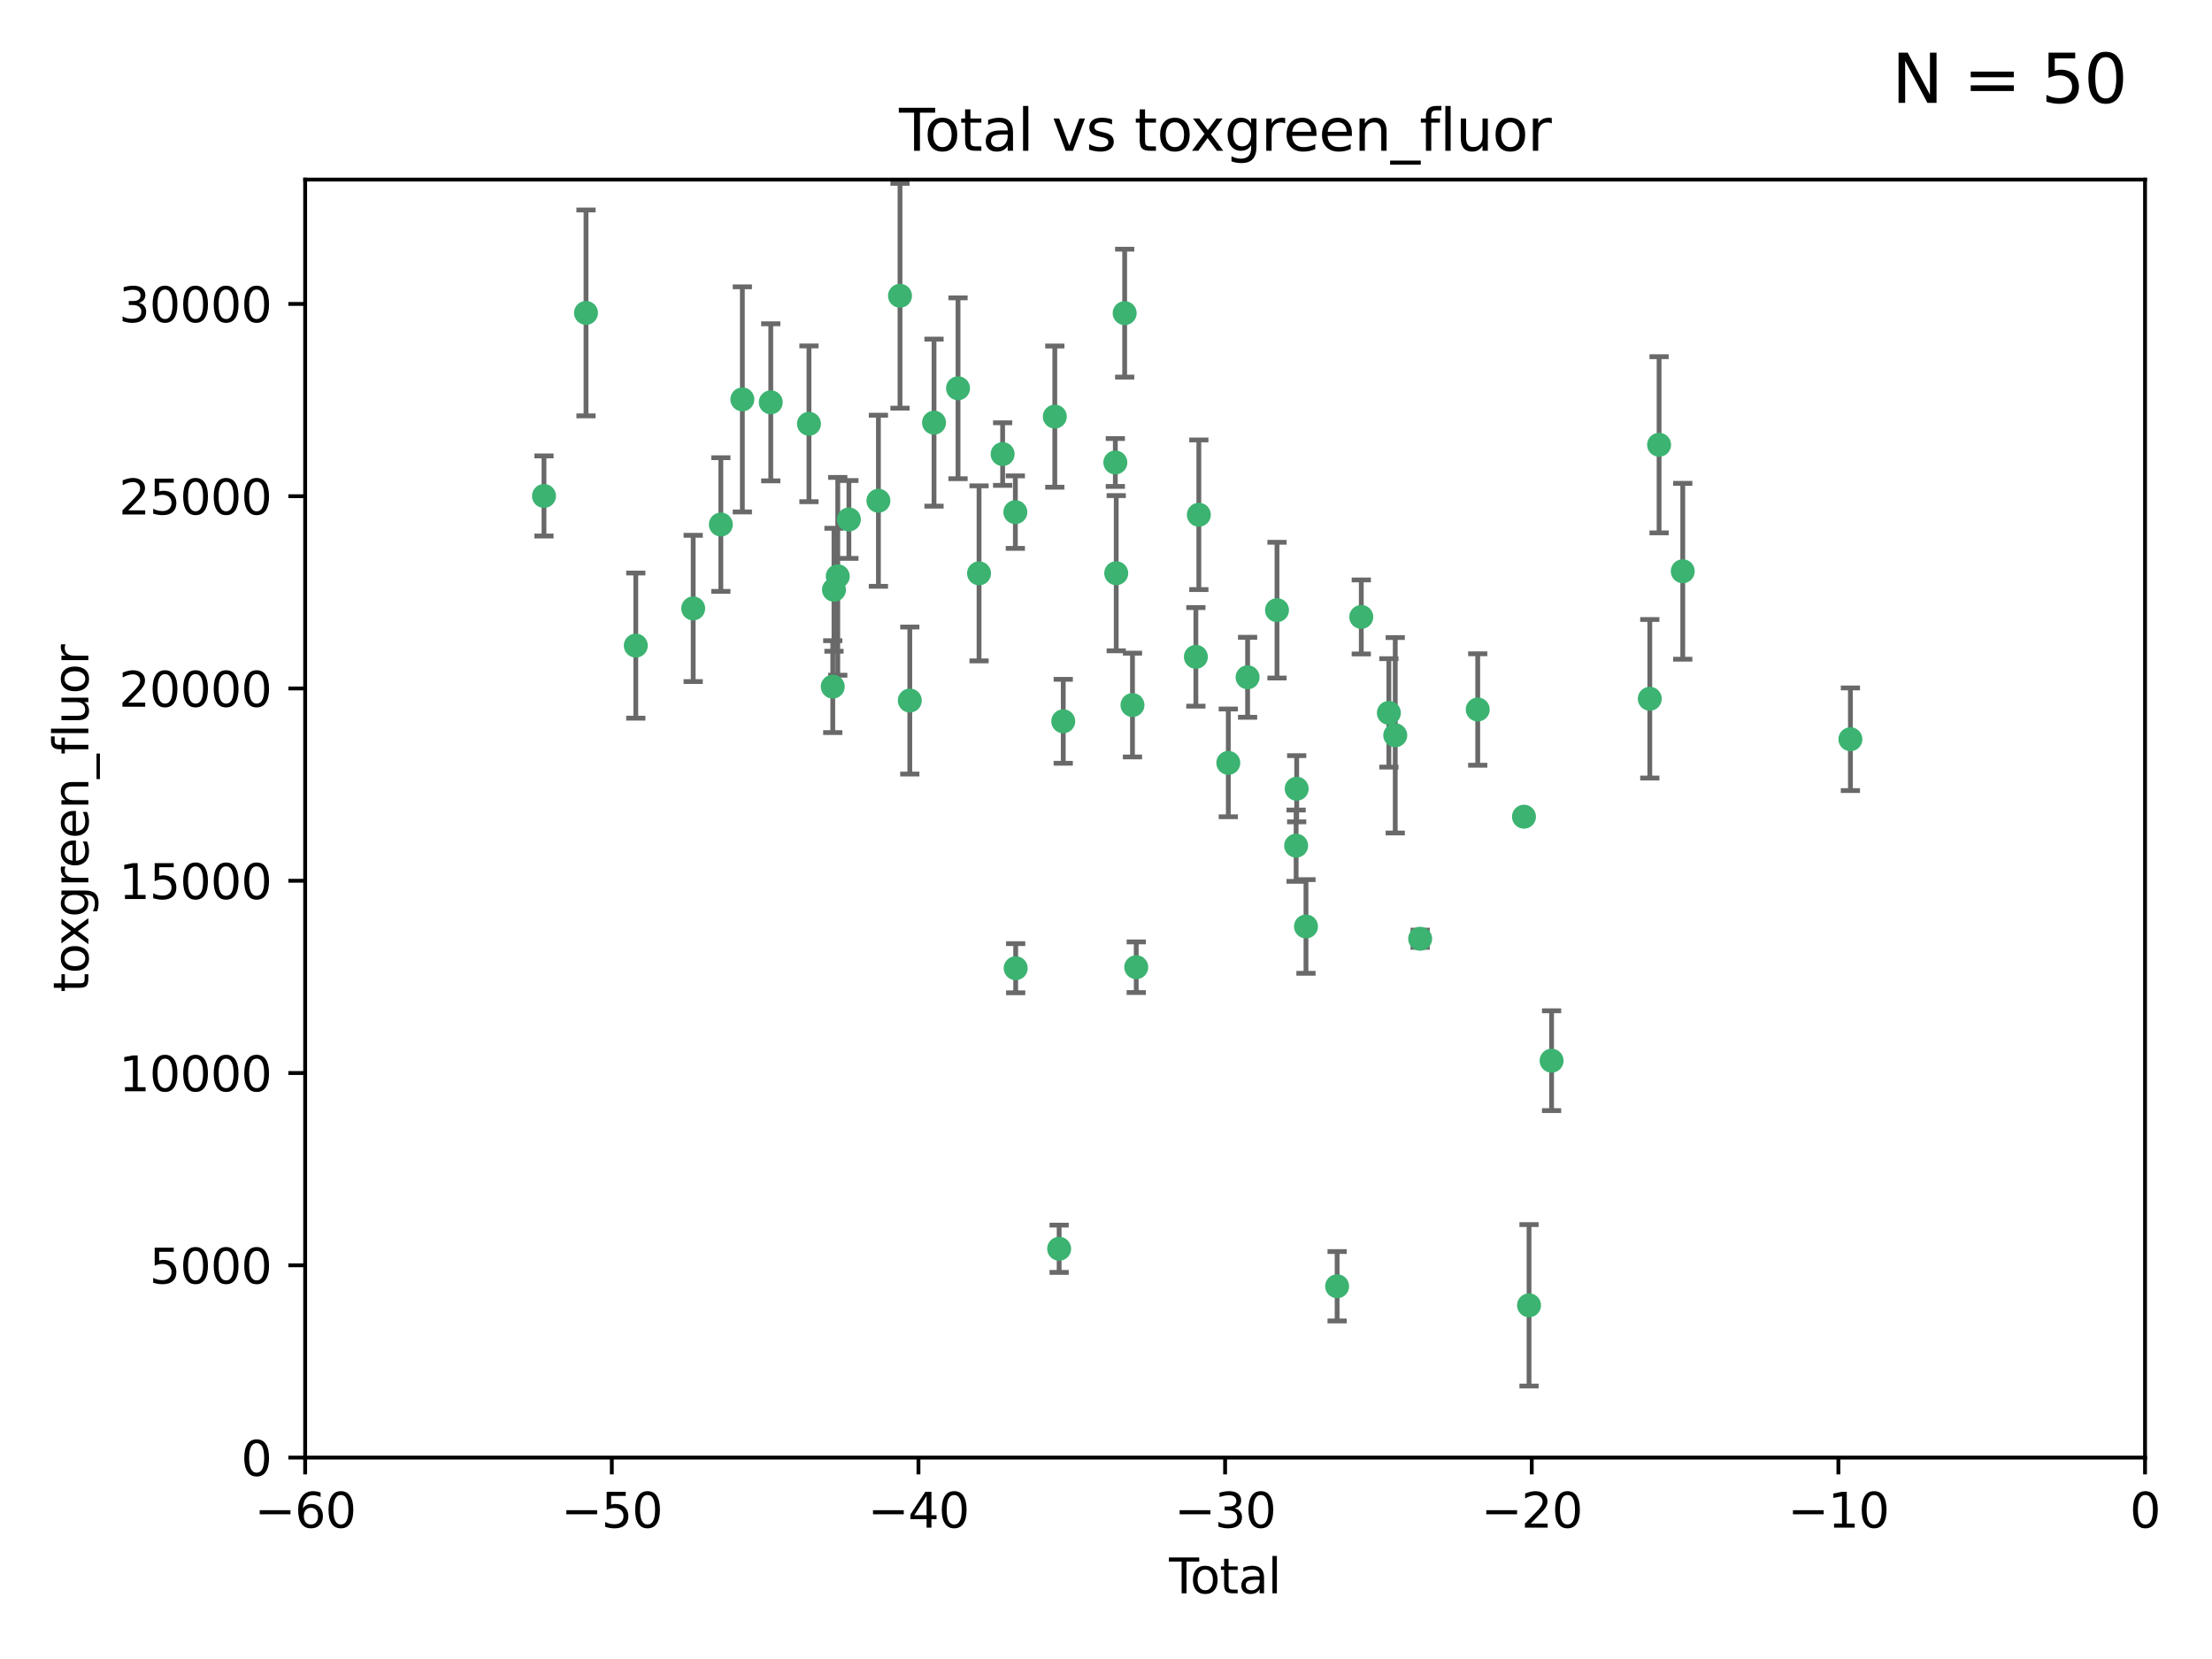 <?xml version="1.0" encoding="utf-8" standalone="no"?>
<!DOCTYPE svg PUBLIC "-//W3C//DTD SVG 1.1//EN"
  "http://www.w3.org/Graphics/SVG/1.1/DTD/svg11.dtd">
<svg xmlns:xlink="http://www.w3.org/1999/xlink" width="460.8pt" height="345.6pt" viewBox="0 0 460.8 345.6" xmlns="http://www.w3.org/2000/svg" version="1.1">
 <defs>
  <style type="text/css">*{stroke-linejoin: round; stroke-linecap: butt}</style>
 </defs>
 <g id="figure_1">
  <g id="patch_1">
   <path d="M 0 345.6 
L 460.8 345.6 
L 460.8 0 
L 0 0 
z
" style="fill: #ffffff"/>
  </g>
  <g id="axes_1">
   <g id="patch_2">
    <path d="M 63.571 303.64 
L 446.85 303.64 
L 446.85 37.411 
L 63.571 37.411 
z
" style="fill: #ffffff"/>
   </g>
   <g id="PathCollection_1">
    <defs>
     <path id="m0804e53d09" d="M 0 1.118 
C 0.297 1.118 0.581 1 0.791 0.791 
C 1 0.581 1.118 0.297 1.118 0 
C 1.118 -0.297 1 -0.581 0.791 -0.791 
C 0.581 -1 0.297 -1.118 0 -1.118 
C -0.297 -1.118 -0.581 -1 -0.791 -0.791 
C -1 -0.581 -1.118 -0.297 -1.118 0 
C -1.118 0.297 -1 0.581 -0.791 0.791 
C -0.581 1 -0.297 1.118 0 1.118 
z
" style="stroke: #3cb371"/>
    </defs>
    <g clip-path="url(#pfa9e30405a)">
     <use xlink:href="#m0804e53d09" x="113.324" y="103.319" style="fill: #3cb371; stroke: #3cb371"/>
     <use xlink:href="#m0804e53d09" x="122.075" y="65.184" style="fill: #3cb371; stroke: #3cb371"/>
     <use xlink:href="#m0804e53d09" x="132.448" y="134.491" style="fill: #3cb371; stroke: #3cb371"/>
     <use xlink:href="#m0804e53d09" x="144.404" y="126.749" style="fill: #3cb371; stroke: #3cb371"/>
     <use xlink:href="#m0804e53d09" x="150.166" y="109.268" style="fill: #3cb371; stroke: #3cb371"/>
     <use xlink:href="#m0804e53d09" x="154.646" y="83.201" style="fill: #3cb371; stroke: #3cb371"/>
     <use xlink:href="#m0804e53d09" x="160.565" y="83.811" style="fill: #3cb371; stroke: #3cb371"/>
     <use xlink:href="#m0804e53d09" x="168.522" y="88.286" style="fill: #3cb371; stroke: #3cb371"/>
     <use xlink:href="#m0804e53d09" x="173.478" y="143.039" style="fill: #3cb371; stroke: #3cb371"/>
     <use xlink:href="#m0804e53d09" x="173.733" y="122.859" style="fill: #3cb371; stroke: #3cb371"/>
     <use xlink:href="#m0804e53d09" x="174.52" y="120.054" style="fill: #3cb371; stroke: #3cb371"/>
     <use xlink:href="#m0804e53d09" x="176.84" y="108.214" style="fill: #3cb371; stroke: #3cb371"/>
     <use xlink:href="#m0804e53d09" x="182.989" y="104.315" style="fill: #3cb371; stroke: #3cb371"/>
     <use xlink:href="#m0804e53d09" x="187.487" y="61.614" style="fill: #3cb371; stroke: #3cb371"/>
     <use xlink:href="#m0804e53d09" x="189.528" y="145.935" style="fill: #3cb371; stroke: #3cb371"/>
     <use xlink:href="#m0804e53d09" x="194.574" y="88.045" style="fill: #3cb371; stroke: #3cb371"/>
     <use xlink:href="#m0804e53d09" x="199.574" y="80.887" style="fill: #3cb371; stroke: #3cb371"/>
     <use xlink:href="#m0804e53d09" x="203.952" y="119.44" style="fill: #3cb371; stroke: #3cb371"/>
     <use xlink:href="#m0804e53d09" x="208.867" y="94.593" style="fill: #3cb371; stroke: #3cb371"/>
     <use xlink:href="#m0804e53d09" x="211.515" y="106.684" style="fill: #3cb371; stroke: #3cb371"/>
     <use xlink:href="#m0804e53d09" x="211.585" y="201.695" style="fill: #3cb371; stroke: #3cb371"/>
     <use xlink:href="#m0804e53d09" x="219.736" y="86.787" style="fill: #3cb371; stroke: #3cb371"/>
     <use xlink:href="#m0804e53d09" x="220.638" y="260.14" style="fill: #3cb371; stroke: #3cb371"/>
     <use xlink:href="#m0804e53d09" x="221.495" y="150.259" style="fill: #3cb371; stroke: #3cb371"/>
     <use xlink:href="#m0804e53d09" x="232.345" y="96.341" style="fill: #3cb371; stroke: #3cb371"/>
     <use xlink:href="#m0804e53d09" x="232.53" y="119.409" style="fill: #3cb371; stroke: #3cb371"/>
     <use xlink:href="#m0804e53d09" x="234.291" y="65.233" style="fill: #3cb371; stroke: #3cb371"/>
     <use xlink:href="#m0804e53d09" x="235.917" y="146.874" style="fill: #3cb371; stroke: #3cb371"/>
     <use xlink:href="#m0804e53d09" x="236.699" y="201.487" style="fill: #3cb371; stroke: #3cb371"/>
     <use xlink:href="#m0804e53d09" x="249.123" y="136.835" style="fill: #3cb371; stroke: #3cb371"/>
     <use xlink:href="#m0804e53d09" x="249.741" y="107.234" style="fill: #3cb371; stroke: #3cb371"/>
     <use xlink:href="#m0804e53d09" x="255.878" y="158.921" style="fill: #3cb371; stroke: #3cb371"/>
     <use xlink:href="#m0804e53d09" x="259.897" y="141.091" style="fill: #3cb371; stroke: #3cb371"/>
     <use xlink:href="#m0804e53d09" x="266.022" y="127.107" style="fill: #3cb371; stroke: #3cb371"/>
     <use xlink:href="#m0804e53d09" x="270.008" y="176.169" style="fill: #3cb371; stroke: #3cb371"/>
     <use xlink:href="#m0804e53d09" x="270.123" y="164.309" style="fill: #3cb371; stroke: #3cb371"/>
     <use xlink:href="#m0804e53d09" x="272.061" y="193.002" style="fill: #3cb371; stroke: #3cb371"/>
     <use xlink:href="#m0804e53d09" x="278.547" y="267.951" style="fill: #3cb371; stroke: #3cb371"/>
     <use xlink:href="#m0804e53d09" x="283.58" y="128.518" style="fill: #3cb371; stroke: #3cb371"/>
     <use xlink:href="#m0804e53d09" x="289.329" y="148.507" style="fill: #3cb371; stroke: #3cb371"/>
     <use xlink:href="#m0804e53d09" x="290.656" y="153.171" style="fill: #3cb371; stroke: #3cb371"/>
     <use xlink:href="#m0804e53d09" x="295.844" y="195.558" style="fill: #3cb371; stroke: #3cb371"/>
     <use xlink:href="#m0804e53d09" x="307.838" y="147.801" style="fill: #3cb371; stroke: #3cb371"/>
     <use xlink:href="#m0804e53d09" x="317.472" y="170.133" style="fill: #3cb371; stroke: #3cb371"/>
     <use xlink:href="#m0804e53d09" x="318.526" y="271.92" style="fill: #3cb371; stroke: #3cb371"/>
     <use xlink:href="#m0804e53d09" x="323.223" y="220.964" style="fill: #3cb371; stroke: #3cb371"/>
     <use xlink:href="#m0804e53d09" x="343.683" y="145.567" style="fill: #3cb371; stroke: #3cb371"/>
     <use xlink:href="#m0804e53d09" x="345.618" y="92.655" style="fill: #3cb371; stroke: #3cb371"/>
     <use xlink:href="#m0804e53d09" x="350.548" y="119.004" style="fill: #3cb371; stroke: #3cb371"/>
     <use xlink:href="#m0804e53d09" x="385.474" y="153.996" style="fill: #3cb371; stroke: #3cb371"/>
    </g>
   </g>
   <g id="matplotlib.axis_1">
    <g id="xtick_1">
     <g id="line2d_1">
      <defs>
       <path id="m969f4808af" d="M 0 0 
L 0 3.5 
" style="stroke: #000000; stroke-width: 0.8"/>
      </defs>
      <g>
       <use xlink:href="#m969f4808af" x="63.571" y="303.64" style="stroke: #000000; stroke-width: 0.8"/>
      </g>
     </g>
     <g id="text_1">
      <!-- −60 -->
      <g transform="translate(53.019 318.238)scale(0.1 -0.1)">
       <defs>
        <path id="DejaVuSans-2212" d="M 678 2272 
L 4684 2272 
L 4684 1741 
L 678 1741 
L 678 2272 
z
" transform="scale(0.016)"/>
        <path id="DejaVuSans-36" d="M 2113 2584 
Q 1688 2584 1439 2293 
Q 1191 2003 1191 1497 
Q 1191 994 1439 701 
Q 1688 409 2113 409 
Q 2538 409 2786 701 
Q 3034 994 3034 1497 
Q 3034 2003 2786 2293 
Q 2538 2584 2113 2584 
z
M 3366 4563 
L 3366 3988 
Q 3128 4100 2886 4159 
Q 2644 4219 2406 4219 
Q 1781 4219 1451 3797 
Q 1122 3375 1075 2522 
Q 1259 2794 1537 2939 
Q 1816 3084 2150 3084 
Q 2853 3084 3261 2657 
Q 3669 2231 3669 1497 
Q 3669 778 3244 343 
Q 2819 -91 2113 -91 
Q 1303 -91 875 529 
Q 447 1150 447 2328 
Q 447 3434 972 4092 
Q 1497 4750 2381 4750 
Q 2619 4750 2861 4703 
Q 3103 4656 3366 4563 
z
" transform="scale(0.016)"/>
        <path id="DejaVuSans-30" d="M 2034 4250 
Q 1547 4250 1301 3770 
Q 1056 3291 1056 2328 
Q 1056 1369 1301 889 
Q 1547 409 2034 409 
Q 2525 409 2770 889 
Q 3016 1369 3016 2328 
Q 3016 3291 2770 3770 
Q 2525 4250 2034 4250 
z
M 2034 4750 
Q 2819 4750 3233 4129 
Q 3647 3509 3647 2328 
Q 3647 1150 3233 529 
Q 2819 -91 2034 -91 
Q 1250 -91 836 529 
Q 422 1150 422 2328 
Q 422 3509 836 4129 
Q 1250 4750 2034 4750 
z
" transform="scale(0.016)"/>
       </defs>
       <use xlink:href="#DejaVuSans-2212"/>
       <use xlink:href="#DejaVuSans-36" x="83.789"/>
       <use xlink:href="#DejaVuSans-30" x="147.412"/>
      </g>
     </g>
    </g>
    <g id="xtick_2">
     <g id="line2d_2">
      <g>
       <use xlink:href="#m969f4808af" x="127.451" y="303.64" style="stroke: #000000; stroke-width: 0.8"/>
      </g>
     </g>
     <g id="text_2">
      <!-- −50 -->
      <g transform="translate(116.899 318.238)scale(0.1 -0.1)">
       <defs>
        <path id="DejaVuSans-35" d="M 691 4666 
L 3169 4666 
L 3169 4134 
L 1269 4134 
L 1269 2991 
Q 1406 3038 1543 3061 
Q 1681 3084 1819 3084 
Q 2600 3084 3056 2656 
Q 3513 2228 3513 1497 
Q 3513 744 3044 326 
Q 2575 -91 1722 -91 
Q 1428 -91 1123 -41 
Q 819 9 494 109 
L 494 744 
Q 775 591 1075 516 
Q 1375 441 1709 441 
Q 2250 441 2565 725 
Q 2881 1009 2881 1497 
Q 2881 1984 2565 2268 
Q 2250 2553 1709 2553 
Q 1456 2553 1204 2497 
Q 953 2441 691 2322 
L 691 4666 
z
" transform="scale(0.016)"/>
       </defs>
       <use xlink:href="#DejaVuSans-2212"/>
       <use xlink:href="#DejaVuSans-35" x="83.789"/>
       <use xlink:href="#DejaVuSans-30" x="147.412"/>
      </g>
     </g>
    </g>
    <g id="xtick_3">
     <g id="line2d_3">
      <g>
       <use xlink:href="#m969f4808af" x="191.331" y="303.64" style="stroke: #000000; stroke-width: 0.8"/>
      </g>
     </g>
     <g id="text_3">
      <!-- −40 -->
      <g transform="translate(180.778 318.238)scale(0.1 -0.1)">
       <defs>
        <path id="DejaVuSans-34" d="M 2419 4116 
L 825 1625 
L 2419 1625 
L 2419 4116 
z
M 2253 4666 
L 3047 4666 
L 3047 1625 
L 3713 1625 
L 3713 1100 
L 3047 1100 
L 3047 0 
L 2419 0 
L 2419 1100 
L 313 1100 
L 313 1709 
L 2253 4666 
z
" transform="scale(0.016)"/>
       </defs>
       <use xlink:href="#DejaVuSans-2212"/>
       <use xlink:href="#DejaVuSans-34" x="83.789"/>
       <use xlink:href="#DejaVuSans-30" x="147.412"/>
      </g>
     </g>
    </g>
    <g id="xtick_4">
     <g id="line2d_4">
      <g>
       <use xlink:href="#m969f4808af" x="255.211" y="303.64" style="stroke: #000000; stroke-width: 0.8"/>
      </g>
     </g>
     <g id="text_4">
      <!-- −30 -->
      <g transform="translate(244.658 318.238)scale(0.1 -0.1)">
       <defs>
        <path id="DejaVuSans-33" d="M 2597 2516 
Q 3050 2419 3304 2112 
Q 3559 1806 3559 1356 
Q 3559 666 3084 287 
Q 2609 -91 1734 -91 
Q 1441 -91 1130 -33 
Q 819 25 488 141 
L 488 750 
Q 750 597 1062 519 
Q 1375 441 1716 441 
Q 2309 441 2620 675 
Q 2931 909 2931 1356 
Q 2931 1769 2642 2001 
Q 2353 2234 1838 2234 
L 1294 2234 
L 1294 2753 
L 1863 2753 
Q 2328 2753 2575 2939 
Q 2822 3125 2822 3475 
Q 2822 3834 2567 4026 
Q 2313 4219 1838 4219 
Q 1578 4219 1281 4162 
Q 984 4106 628 3988 
L 628 4550 
Q 988 4650 1302 4700 
Q 1616 4750 1894 4750 
Q 2613 4750 3031 4423 
Q 3450 4097 3450 3541 
Q 3450 3153 3228 2886 
Q 3006 2619 2597 2516 
z
" transform="scale(0.016)"/>
       </defs>
       <use xlink:href="#DejaVuSans-2212"/>
       <use xlink:href="#DejaVuSans-33" x="83.789"/>
       <use xlink:href="#DejaVuSans-30" x="147.412"/>
      </g>
     </g>
    </g>
    <g id="xtick_5">
     <g id="line2d_5">
      <g>
       <use xlink:href="#m969f4808af" x="319.09" y="303.64" style="stroke: #000000; stroke-width: 0.8"/>
      </g>
     </g>
     <g id="text_5">
      <!-- −20 -->
      <g transform="translate(308.538 318.238)scale(0.1 -0.1)">
       <defs>
        <path id="DejaVuSans-32" d="M 1228 531 
L 3431 531 
L 3431 0 
L 469 0 
L 469 531 
Q 828 903 1448 1529 
Q 2069 2156 2228 2338 
Q 2531 2678 2651 2914 
Q 2772 3150 2772 3378 
Q 2772 3750 2511 3984 
Q 2250 4219 1831 4219 
Q 1534 4219 1204 4116 
Q 875 4013 500 3803 
L 500 4441 
Q 881 4594 1212 4672 
Q 1544 4750 1819 4750 
Q 2544 4750 2975 4387 
Q 3406 4025 3406 3419 
Q 3406 3131 3298 2873 
Q 3191 2616 2906 2266 
Q 2828 2175 2409 1742 
Q 1991 1309 1228 531 
z
" transform="scale(0.016)"/>
       </defs>
       <use xlink:href="#DejaVuSans-2212"/>
       <use xlink:href="#DejaVuSans-32" x="83.789"/>
       <use xlink:href="#DejaVuSans-30" x="147.412"/>
      </g>
     </g>
    </g>
    <g id="xtick_6">
     <g id="line2d_6">
      <g>
       <use xlink:href="#m969f4808af" x="382.97" y="303.64" style="stroke: #000000; stroke-width: 0.8"/>
      </g>
     </g>
     <g id="text_6">
      <!-- −10 -->
      <g transform="translate(372.418 318.238)scale(0.1 -0.1)">
       <defs>
        <path id="DejaVuSans-31" d="M 794 531 
L 1825 531 
L 1825 4091 
L 703 3866 
L 703 4441 
L 1819 4666 
L 2450 4666 
L 2450 531 
L 3481 531 
L 3481 0 
L 794 0 
L 794 531 
z
" transform="scale(0.016)"/>
       </defs>
       <use xlink:href="#DejaVuSans-2212"/>
       <use xlink:href="#DejaVuSans-31" x="83.789"/>
       <use xlink:href="#DejaVuSans-30" x="147.412"/>
      </g>
     </g>
    </g>
    <g id="xtick_7">
     <g id="line2d_7">
      <g>
       <use xlink:href="#m969f4808af" x="446.85" y="303.64" style="stroke: #000000; stroke-width: 0.8"/>
      </g>
     </g>
     <g id="text_7">
      <!-- 0 -->
      <g transform="translate(443.669 318.238)scale(0.1 -0.1)">
       <use xlink:href="#DejaVuSans-30"/>
      </g>
     </g>
    </g>
    <g id="text_8">
     <!-- Total -->
     <g transform="translate(243.534 331.917)scale(0.1 -0.1)">
      <defs>
       <path id="DejaVuSans-54" d="M -19 4666 
L 3928 4666 
L 3928 4134 
L 2272 4134 
L 2272 0 
L 1638 0 
L 1638 4134 
L -19 4134 
L -19 4666 
z
" transform="scale(0.016)"/>
       <path id="DejaVuSans-6f" d="M 1959 3097 
Q 1497 3097 1228 2736 
Q 959 2375 959 1747 
Q 959 1119 1226 758 
Q 1494 397 1959 397 
Q 2419 397 2687 759 
Q 2956 1122 2956 1747 
Q 2956 2369 2687 2733 
Q 2419 3097 1959 3097 
z
M 1959 3584 
Q 2709 3584 3137 3096 
Q 3566 2609 3566 1747 
Q 3566 888 3137 398 
Q 2709 -91 1959 -91 
Q 1206 -91 779 398 
Q 353 888 353 1747 
Q 353 2609 779 3096 
Q 1206 3584 1959 3584 
z
" transform="scale(0.016)"/>
       <path id="DejaVuSans-74" d="M 1172 4494 
L 1172 3500 
L 2356 3500 
L 2356 3053 
L 1172 3053 
L 1172 1153 
Q 1172 725 1289 603 
Q 1406 481 1766 481 
L 2356 481 
L 2356 0 
L 1766 0 
Q 1100 0 847 248 
Q 594 497 594 1153 
L 594 3053 
L 172 3053 
L 172 3500 
L 594 3500 
L 594 4494 
L 1172 4494 
z
" transform="scale(0.016)"/>
       <path id="DejaVuSans-61" d="M 2194 1759 
Q 1497 1759 1228 1600 
Q 959 1441 959 1056 
Q 959 750 1161 570 
Q 1363 391 1709 391 
Q 2188 391 2477 730 
Q 2766 1069 2766 1631 
L 2766 1759 
L 2194 1759 
z
M 3341 1997 
L 3341 0 
L 2766 0 
L 2766 531 
Q 2569 213 2275 61 
Q 1981 -91 1556 -91 
Q 1019 -91 701 211 
Q 384 513 384 1019 
Q 384 1609 779 1909 
Q 1175 2209 1959 2209 
L 2766 2209 
L 2766 2266 
Q 2766 2663 2505 2880 
Q 2244 3097 1772 3097 
Q 1472 3097 1187 3025 
Q 903 2953 641 2809 
L 641 3341 
Q 956 3463 1253 3523 
Q 1550 3584 1831 3584 
Q 2591 3584 2966 3190 
Q 3341 2797 3341 1997 
z
" transform="scale(0.016)"/>
       <path id="DejaVuSans-6c" d="M 603 4863 
L 1178 4863 
L 1178 0 
L 603 0 
L 603 4863 
z
" transform="scale(0.016)"/>
      </defs>
      <use xlink:href="#DejaVuSans-54"/>
      <use xlink:href="#DejaVuSans-6f" x="44.084"/>
      <use xlink:href="#DejaVuSans-74" x="105.266"/>
      <use xlink:href="#DejaVuSans-61" x="144.475"/>
      <use xlink:href="#DejaVuSans-6c" x="205.754"/>
     </g>
    </g>
   </g>
   <g id="matplotlib.axis_2">
    <g id="ytick_1">
     <g id="line2d_8">
      <defs>
       <path id="me2f6d9422a" d="M 0 0 
L -3.5 0 
" style="stroke: #000000; stroke-width: 0.8"/>
      </defs>
      <g>
       <use xlink:href="#me2f6d9422a" x="63.571" y="303.64" style="stroke: #000000; stroke-width: 0.8"/>
      </g>
     </g>
     <g id="text_9">
      <!-- 0 -->
      <g transform="translate(50.209 307.439)scale(0.1 -0.1)">
       <use xlink:href="#DejaVuSans-30"/>
      </g>
     </g>
    </g>
    <g id="ytick_2">
     <g id="line2d_9">
      <g>
       <use xlink:href="#me2f6d9422a" x="63.571" y="263.586" style="stroke: #000000; stroke-width: 0.8"/>
      </g>
     </g>
     <g id="text_10">
      <!-- 5000 -->
      <g transform="translate(31.121 267.385)scale(0.1 -0.1)">
       <use xlink:href="#DejaVuSans-35"/>
       <use xlink:href="#DejaVuSans-30" x="63.623"/>
       <use xlink:href="#DejaVuSans-30" x="127.246"/>
       <use xlink:href="#DejaVuSans-30" x="190.869"/>
      </g>
     </g>
    </g>
    <g id="ytick_3">
     <g id="line2d_10">
      <g>
       <use xlink:href="#me2f6d9422a" x="63.571" y="223.532" style="stroke: #000000; stroke-width: 0.8"/>
      </g>
     </g>
     <g id="text_11">
      <!-- 10000 -->
      <g transform="translate(24.759 227.331)scale(0.1 -0.1)">
       <use xlink:href="#DejaVuSans-31"/>
       <use xlink:href="#DejaVuSans-30" x="63.623"/>
       <use xlink:href="#DejaVuSans-30" x="127.246"/>
       <use xlink:href="#DejaVuSans-30" x="190.869"/>
       <use xlink:href="#DejaVuSans-30" x="254.492"/>
      </g>
     </g>
    </g>
    <g id="ytick_4">
     <g id="line2d_11">
      <g>
       <use xlink:href="#me2f6d9422a" x="63.571" y="183.478" style="stroke: #000000; stroke-width: 0.8"/>
      </g>
     </g>
     <g id="text_12">
      <!-- 15000 -->
      <g transform="translate(24.759 187.278)scale(0.1 -0.1)">
       <use xlink:href="#DejaVuSans-31"/>
       <use xlink:href="#DejaVuSans-35" x="63.623"/>
       <use xlink:href="#DejaVuSans-30" x="127.246"/>
       <use xlink:href="#DejaVuSans-30" x="190.869"/>
       <use xlink:href="#DejaVuSans-30" x="254.492"/>
      </g>
     </g>
    </g>
    <g id="ytick_5">
     <g id="line2d_12">
      <g>
       <use xlink:href="#me2f6d9422a" x="63.571" y="143.424" style="stroke: #000000; stroke-width: 0.8"/>
      </g>
     </g>
     <g id="text_13">
      <!-- 20000 -->
      <g transform="translate(24.759 147.224)scale(0.1 -0.1)">
       <use xlink:href="#DejaVuSans-32"/>
       <use xlink:href="#DejaVuSans-30" x="63.623"/>
       <use xlink:href="#DejaVuSans-30" x="127.246"/>
       <use xlink:href="#DejaVuSans-30" x="190.869"/>
       <use xlink:href="#DejaVuSans-30" x="254.492"/>
      </g>
     </g>
    </g>
    <g id="ytick_6">
     <g id="line2d_13">
      <g>
       <use xlink:href="#me2f6d9422a" x="63.571" y="103.371" style="stroke: #000000; stroke-width: 0.8"/>
      </g>
     </g>
     <g id="text_14">
      <!-- 25000 -->
      <g transform="translate(24.759 107.17)scale(0.1 -0.1)">
       <use xlink:href="#DejaVuSans-32"/>
       <use xlink:href="#DejaVuSans-35" x="63.623"/>
       <use xlink:href="#DejaVuSans-30" x="127.246"/>
       <use xlink:href="#DejaVuSans-30" x="190.869"/>
       <use xlink:href="#DejaVuSans-30" x="254.492"/>
      </g>
     </g>
    </g>
    <g id="ytick_7">
     <g id="line2d_14">
      <g>
       <use xlink:href="#me2f6d9422a" x="63.571" y="63.317" style="stroke: #000000; stroke-width: 0.8"/>
      </g>
     </g>
     <g id="text_15">
      <!-- 30000 -->
      <g transform="translate(24.759 67.116)scale(0.1 -0.1)">
       <use xlink:href="#DejaVuSans-33"/>
       <use xlink:href="#DejaVuSans-30" x="63.623"/>
       <use xlink:href="#DejaVuSans-30" x="127.246"/>
       <use xlink:href="#DejaVuSans-30" x="190.869"/>
       <use xlink:href="#DejaVuSans-30" x="254.492"/>
      </g>
     </g>
    </g>
    <g id="text_16">
     <!-- toxgreen_fluor -->
     <g transform="translate(18.401 206.72)rotate(-90)scale(0.1 -0.1)">
      <defs>
       <path id="DejaVuSans-78" d="M 3513 3500 
L 2247 1797 
L 3578 0 
L 2900 0 
L 1881 1375 
L 863 0 
L 184 0 
L 1544 1831 
L 300 3500 
L 978 3500 
L 1906 2253 
L 2834 3500 
L 3513 3500 
z
" transform="scale(0.016)"/>
       <path id="DejaVuSans-67" d="M 2906 1791 
Q 2906 2416 2648 2759 
Q 2391 3103 1925 3103 
Q 1463 3103 1205 2759 
Q 947 2416 947 1791 
Q 947 1169 1205 825 
Q 1463 481 1925 481 
Q 2391 481 2648 825 
Q 2906 1169 2906 1791 
z
M 3481 434 
Q 3481 -459 3084 -895 
Q 2688 -1331 1869 -1331 
Q 1566 -1331 1297 -1286 
Q 1028 -1241 775 -1147 
L 775 -588 
Q 1028 -725 1275 -790 
Q 1522 -856 1778 -856 
Q 2344 -856 2625 -561 
Q 2906 -266 2906 331 
L 2906 616 
Q 2728 306 2450 153 
Q 2172 0 1784 0 
Q 1141 0 747 490 
Q 353 981 353 1791 
Q 353 2603 747 3093 
Q 1141 3584 1784 3584 
Q 2172 3584 2450 3431 
Q 2728 3278 2906 2969 
L 2906 3500 
L 3481 3500 
L 3481 434 
z
" transform="scale(0.016)"/>
       <path id="DejaVuSans-72" d="M 2631 2963 
Q 2534 3019 2420 3045 
Q 2306 3072 2169 3072 
Q 1681 3072 1420 2755 
Q 1159 2438 1159 1844 
L 1159 0 
L 581 0 
L 581 3500 
L 1159 3500 
L 1159 2956 
Q 1341 3275 1631 3429 
Q 1922 3584 2338 3584 
Q 2397 3584 2469 3576 
Q 2541 3569 2628 3553 
L 2631 2963 
z
" transform="scale(0.016)"/>
       <path id="DejaVuSans-65" d="M 3597 1894 
L 3597 1613 
L 953 1613 
Q 991 1019 1311 708 
Q 1631 397 2203 397 
Q 2534 397 2845 478 
Q 3156 559 3463 722 
L 3463 178 
Q 3153 47 2828 -22 
Q 2503 -91 2169 -91 
Q 1331 -91 842 396 
Q 353 884 353 1716 
Q 353 2575 817 3079 
Q 1281 3584 2069 3584 
Q 2775 3584 3186 3129 
Q 3597 2675 3597 1894 
z
M 3022 2063 
Q 3016 2534 2758 2815 
Q 2500 3097 2075 3097 
Q 1594 3097 1305 2825 
Q 1016 2553 972 2059 
L 3022 2063 
z
" transform="scale(0.016)"/>
       <path id="DejaVuSans-6e" d="M 3513 2113 
L 3513 0 
L 2938 0 
L 2938 2094 
Q 2938 2591 2744 2837 
Q 2550 3084 2163 3084 
Q 1697 3084 1428 2787 
Q 1159 2491 1159 1978 
L 1159 0 
L 581 0 
L 581 3500 
L 1159 3500 
L 1159 2956 
Q 1366 3272 1645 3428 
Q 1925 3584 2291 3584 
Q 2894 3584 3203 3211 
Q 3513 2838 3513 2113 
z
" transform="scale(0.016)"/>
       <path id="DejaVuSans-5f" d="M 3263 -1063 
L 3263 -1509 
L -63 -1509 
L -63 -1063 
L 3263 -1063 
z
" transform="scale(0.016)"/>
       <path id="DejaVuSans-66" d="M 2375 4863 
L 2375 4384 
L 1825 4384 
Q 1516 4384 1395 4259 
Q 1275 4134 1275 3809 
L 1275 3500 
L 2222 3500 
L 2222 3053 
L 1275 3053 
L 1275 0 
L 697 0 
L 697 3053 
L 147 3053 
L 147 3500 
L 697 3500 
L 697 3744 
Q 697 4328 969 4595 
Q 1241 4863 1831 4863 
L 2375 4863 
z
" transform="scale(0.016)"/>
       <path id="DejaVuSans-75" d="M 544 1381 
L 544 3500 
L 1119 3500 
L 1119 1403 
Q 1119 906 1312 657 
Q 1506 409 1894 409 
Q 2359 409 2629 706 
Q 2900 1003 2900 1516 
L 2900 3500 
L 3475 3500 
L 3475 0 
L 2900 0 
L 2900 538 
Q 2691 219 2414 64 
Q 2138 -91 1772 -91 
Q 1169 -91 856 284 
Q 544 659 544 1381 
z
M 1991 3584 
L 1991 3584 
z
" transform="scale(0.016)"/>
      </defs>
      <use xlink:href="#DejaVuSans-74"/>
      <use xlink:href="#DejaVuSans-6f" x="39.209"/>
      <use xlink:href="#DejaVuSans-78" x="97.266"/>
      <use xlink:href="#DejaVuSans-67" x="156.445"/>
      <use xlink:href="#DejaVuSans-72" x="219.922"/>
      <use xlink:href="#DejaVuSans-65" x="258.785"/>
      <use xlink:href="#DejaVuSans-65" x="320.309"/>
      <use xlink:href="#DejaVuSans-6e" x="381.832"/>
      <use xlink:href="#DejaVuSans-5f" x="445.211"/>
      <use xlink:href="#DejaVuSans-66" x="495.211"/>
      <use xlink:href="#DejaVuSans-6c" x="530.416"/>
      <use xlink:href="#DejaVuSans-75" x="558.199"/>
      <use xlink:href="#DejaVuSans-6f" x="621.578"/>
      <use xlink:href="#DejaVuSans-72" x="682.76"/>
     </g>
    </g>
   </g>
   <g id="LineCollection_1">
    <path d="M 113.324 111.662 
L 113.324 94.976 
" clip-path="url(#pfa9e30405a)" style="fill: none; stroke: #696969"/>
    <path d="M 122.075 86.629 
L 122.075 43.739 
" clip-path="url(#pfa9e30405a)" style="fill: none; stroke: #696969"/>
    <path d="M 132.448 149.606 
L 132.448 119.375 
" clip-path="url(#pfa9e30405a)" style="fill: none; stroke: #696969"/>
    <path d="M 144.404 141.983 
L 144.404 111.515 
" clip-path="url(#pfa9e30405a)" style="fill: none; stroke: #696969"/>
    <path d="M 150.166 123.191 
L 150.166 95.346 
" clip-path="url(#pfa9e30405a)" style="fill: none; stroke: #696969"/>
    <path d="M 154.646 106.648 
L 154.646 59.753 
" clip-path="url(#pfa9e30405a)" style="fill: none; stroke: #696969"/>
    <path d="M 160.565 100.173 
L 160.565 67.45 
" clip-path="url(#pfa9e30405a)" style="fill: none; stroke: #696969"/>
    <path d="M 168.522 104.51 
L 168.522 72.063 
" clip-path="url(#pfa9e30405a)" style="fill: none; stroke: #696969"/>
    <path d="M 173.478 152.61 
L 173.478 133.468 
" clip-path="url(#pfa9e30405a)" style="fill: none; stroke: #696969"/>
    <path d="M 173.733 135.667 
L 173.733 110.051 
" clip-path="url(#pfa9e30405a)" style="fill: none; stroke: #696969"/>
    <path d="M 174.52 140.659 
L 174.52 99.45 
" clip-path="url(#pfa9e30405a)" style="fill: none; stroke: #696969"/>
    <path d="M 176.84 116.326 
L 176.84 100.101 
" clip-path="url(#pfa9e30405a)" style="fill: none; stroke: #696969"/>
    <path d="M 182.989 122.133 
L 182.989 86.497 
" clip-path="url(#pfa9e30405a)" style="fill: none; stroke: #696969"/>
    <path d="M 187.487 85.029 
L 187.487 38.199 
" clip-path="url(#pfa9e30405a)" style="fill: none; stroke: #696969"/>
    <path d="M 189.528 161.248 
L 189.528 130.622 
" clip-path="url(#pfa9e30405a)" style="fill: none; stroke: #696969"/>
    <path d="M 194.574 105.444 
L 194.574 70.646 
" clip-path="url(#pfa9e30405a)" style="fill: none; stroke: #696969"/>
    <path d="M 199.574 99.727 
L 199.574 62.047 
" clip-path="url(#pfa9e30405a)" style="fill: none; stroke: #696969"/>
    <path d="M 203.952 137.675 
L 203.952 101.206 
" clip-path="url(#pfa9e30405a)" style="fill: none; stroke: #696969"/>
    <path d="M 208.867 101.108 
L 208.867 88.078 
" clip-path="url(#pfa9e30405a)" style="fill: none; stroke: #696969"/>
    <path d="M 211.515 114.235 
L 211.515 99.134 
" clip-path="url(#pfa9e30405a)" style="fill: none; stroke: #696969"/>
    <path d="M 211.585 206.809 
L 211.585 196.58 
" clip-path="url(#pfa9e30405a)" style="fill: none; stroke: #696969"/>
    <path d="M 219.736 101.495 
L 219.736 72.08 
" clip-path="url(#pfa9e30405a)" style="fill: none; stroke: #696969"/>
    <path d="M 220.638 265.065 
L 220.638 255.214 
" clip-path="url(#pfa9e30405a)" style="fill: none; stroke: #696969"/>
    <path d="M 221.495 159.003 
L 221.495 141.514 
" clip-path="url(#pfa9e30405a)" style="fill: none; stroke: #696969"/>
    <path d="M 232.345 101.329 
L 232.345 91.353 
" clip-path="url(#pfa9e30405a)" style="fill: none; stroke: #696969"/>
    <path d="M 232.53 135.574 
L 232.53 103.243 
" clip-path="url(#pfa9e30405a)" style="fill: none; stroke: #696969"/>
    <path d="M 234.291 78.556 
L 234.291 51.911 
" clip-path="url(#pfa9e30405a)" style="fill: none; stroke: #696969"/>
    <path d="M 235.917 157.684 
L 235.917 136.065 
" clip-path="url(#pfa9e30405a)" style="fill: none; stroke: #696969"/>
    <path d="M 236.699 206.761 
L 236.699 196.213 
" clip-path="url(#pfa9e30405a)" style="fill: none; stroke: #696969"/>
    <path d="M 249.123 147.104 
L 249.123 126.566 
" clip-path="url(#pfa9e30405a)" style="fill: none; stroke: #696969"/>
    <path d="M 249.741 122.819 
L 249.741 91.649 
" clip-path="url(#pfa9e30405a)" style="fill: none; stroke: #696969"/>
    <path d="M 255.878 170.147 
L 255.878 147.694 
" clip-path="url(#pfa9e30405a)" style="fill: none; stroke: #696969"/>
    <path d="M 259.897 149.421 
L 259.897 132.76 
" clip-path="url(#pfa9e30405a)" style="fill: none; stroke: #696969"/>
    <path d="M 266.022 141.248 
L 266.022 112.967 
" clip-path="url(#pfa9e30405a)" style="fill: none; stroke: #696969"/>
    <path d="M 270.008 183.597 
L 270.008 168.741 
" clip-path="url(#pfa9e30405a)" style="fill: none; stroke: #696969"/>
    <path d="M 270.123 171.2 
L 270.123 157.418 
" clip-path="url(#pfa9e30405a)" style="fill: none; stroke: #696969"/>
    <path d="M 272.061 202.754 
L 272.061 183.249 
" clip-path="url(#pfa9e30405a)" style="fill: none; stroke: #696969"/>
    <path d="M 278.547 275.179 
L 278.547 260.723 
" clip-path="url(#pfa9e30405a)" style="fill: none; stroke: #696969"/>
    <path d="M 283.58 136.228 
L 283.58 120.808 
" clip-path="url(#pfa9e30405a)" style="fill: none; stroke: #696969"/>
    <path d="M 289.329 159.798 
L 289.329 137.216 
" clip-path="url(#pfa9e30405a)" style="fill: none; stroke: #696969"/>
    <path d="M 290.656 173.526 
L 290.656 132.815 
" clip-path="url(#pfa9e30405a)" style="fill: none; stroke: #696969"/>
    <path d="M 295.844 197.349 
L 295.844 193.767 
" clip-path="url(#pfa9e30405a)" style="fill: none; stroke: #696969"/>
    <path d="M 307.838 159.413 
L 307.838 136.19 
" clip-path="url(#pfa9e30405a)" style="fill: none; stroke: #696969"/>
    <path d="M 317.472 170.88 
L 317.472 169.387 
" clip-path="url(#pfa9e30405a)" style="fill: none; stroke: #696969"/>
    <path d="M 318.526 288.737 
L 318.526 255.103 
" clip-path="url(#pfa9e30405a)" style="fill: none; stroke: #696969"/>
    <path d="M 323.223 231.359 
L 323.223 210.569 
" clip-path="url(#pfa9e30405a)" style="fill: none; stroke: #696969"/>
    <path d="M 343.683 162.081 
L 343.683 129.053 
" clip-path="url(#pfa9e30405a)" style="fill: none; stroke: #696969"/>
    <path d="M 345.618 111.003 
L 345.618 74.306 
" clip-path="url(#pfa9e30405a)" style="fill: none; stroke: #696969"/>
    <path d="M 350.548 137.321 
L 350.548 100.688 
" clip-path="url(#pfa9e30405a)" style="fill: none; stroke: #696969"/>
    <path d="M 385.474 164.686 
L 385.474 143.305 
" clip-path="url(#pfa9e30405a)" style="fill: none; stroke: #696969"/>
   </g>
   <g id="line2d_15">
    <defs>
     <path id="m6ed0f9b92c" d="M 2 0 
L -2 -0 
" style="stroke: #696969"/>
    </defs>
    <g clip-path="url(#pfa9e30405a)">
     <use xlink:href="#m6ed0f9b92c" x="113.324" y="111.662" style="fill: #696969; stroke: #696969"/>
     <use xlink:href="#m6ed0f9b92c" x="122.075" y="86.629" style="fill: #696969; stroke: #696969"/>
     <use xlink:href="#m6ed0f9b92c" x="132.448" y="149.606" style="fill: #696969; stroke: #696969"/>
     <use xlink:href="#m6ed0f9b92c" x="144.404" y="141.983" style="fill: #696969; stroke: #696969"/>
     <use xlink:href="#m6ed0f9b92c" x="150.166" y="123.191" style="fill: #696969; stroke: #696969"/>
     <use xlink:href="#m6ed0f9b92c" x="154.646" y="106.648" style="fill: #696969; stroke: #696969"/>
     <use xlink:href="#m6ed0f9b92c" x="160.565" y="100.173" style="fill: #696969; stroke: #696969"/>
     <use xlink:href="#m6ed0f9b92c" x="168.522" y="104.51" style="fill: #696969; stroke: #696969"/>
     <use xlink:href="#m6ed0f9b92c" x="173.478" y="152.61" style="fill: #696969; stroke: #696969"/>
     <use xlink:href="#m6ed0f9b92c" x="173.733" y="135.667" style="fill: #696969; stroke: #696969"/>
     <use xlink:href="#m6ed0f9b92c" x="174.52" y="140.659" style="fill: #696969; stroke: #696969"/>
     <use xlink:href="#m6ed0f9b92c" x="176.84" y="116.326" style="fill: #696969; stroke: #696969"/>
     <use xlink:href="#m6ed0f9b92c" x="182.989" y="122.133" style="fill: #696969; stroke: #696969"/>
     <use xlink:href="#m6ed0f9b92c" x="187.487" y="85.029" style="fill: #696969; stroke: #696969"/>
     <use xlink:href="#m6ed0f9b92c" x="189.528" y="161.248" style="fill: #696969; stroke: #696969"/>
     <use xlink:href="#m6ed0f9b92c" x="194.574" y="105.444" style="fill: #696969; stroke: #696969"/>
     <use xlink:href="#m6ed0f9b92c" x="199.574" y="99.727" style="fill: #696969; stroke: #696969"/>
     <use xlink:href="#m6ed0f9b92c" x="203.952" y="137.675" style="fill: #696969; stroke: #696969"/>
     <use xlink:href="#m6ed0f9b92c" x="208.867" y="101.108" style="fill: #696969; stroke: #696969"/>
     <use xlink:href="#m6ed0f9b92c" x="211.515" y="114.235" style="fill: #696969; stroke: #696969"/>
     <use xlink:href="#m6ed0f9b92c" x="211.585" y="206.809" style="fill: #696969; stroke: #696969"/>
     <use xlink:href="#m6ed0f9b92c" x="219.736" y="101.495" style="fill: #696969; stroke: #696969"/>
     <use xlink:href="#m6ed0f9b92c" x="220.638" y="265.065" style="fill: #696969; stroke: #696969"/>
     <use xlink:href="#m6ed0f9b92c" x="221.495" y="159.003" style="fill: #696969; stroke: #696969"/>
     <use xlink:href="#m6ed0f9b92c" x="232.345" y="101.329" style="fill: #696969; stroke: #696969"/>
     <use xlink:href="#m6ed0f9b92c" x="232.53" y="135.574" style="fill: #696969; stroke: #696969"/>
     <use xlink:href="#m6ed0f9b92c" x="234.291" y="78.556" style="fill: #696969; stroke: #696969"/>
     <use xlink:href="#m6ed0f9b92c" x="235.917" y="157.684" style="fill: #696969; stroke: #696969"/>
     <use xlink:href="#m6ed0f9b92c" x="236.699" y="206.761" style="fill: #696969; stroke: #696969"/>
     <use xlink:href="#m6ed0f9b92c" x="249.123" y="147.104" style="fill: #696969; stroke: #696969"/>
     <use xlink:href="#m6ed0f9b92c" x="249.741" y="122.819" style="fill: #696969; stroke: #696969"/>
     <use xlink:href="#m6ed0f9b92c" x="255.878" y="170.147" style="fill: #696969; stroke: #696969"/>
     <use xlink:href="#m6ed0f9b92c" x="259.897" y="149.421" style="fill: #696969; stroke: #696969"/>
     <use xlink:href="#m6ed0f9b92c" x="266.022" y="141.248" style="fill: #696969; stroke: #696969"/>
     <use xlink:href="#m6ed0f9b92c" x="270.008" y="183.597" style="fill: #696969; stroke: #696969"/>
     <use xlink:href="#m6ed0f9b92c" x="270.123" y="171.2" style="fill: #696969; stroke: #696969"/>
     <use xlink:href="#m6ed0f9b92c" x="272.061" y="202.754" style="fill: #696969; stroke: #696969"/>
     <use xlink:href="#m6ed0f9b92c" x="278.547" y="275.179" style="fill: #696969; stroke: #696969"/>
     <use xlink:href="#m6ed0f9b92c" x="283.58" y="136.228" style="fill: #696969; stroke: #696969"/>
     <use xlink:href="#m6ed0f9b92c" x="289.329" y="159.798" style="fill: #696969; stroke: #696969"/>
     <use xlink:href="#m6ed0f9b92c" x="290.656" y="173.526" style="fill: #696969; stroke: #696969"/>
     <use xlink:href="#m6ed0f9b92c" x="295.844" y="197.349" style="fill: #696969; stroke: #696969"/>
     <use xlink:href="#m6ed0f9b92c" x="307.838" y="159.413" style="fill: #696969; stroke: #696969"/>
     <use xlink:href="#m6ed0f9b92c" x="317.472" y="170.88" style="fill: #696969; stroke: #696969"/>
     <use xlink:href="#m6ed0f9b92c" x="318.526" y="288.737" style="fill: #696969; stroke: #696969"/>
     <use xlink:href="#m6ed0f9b92c" x="323.223" y="231.359" style="fill: #696969; stroke: #696969"/>
     <use xlink:href="#m6ed0f9b92c" x="343.683" y="162.081" style="fill: #696969; stroke: #696969"/>
     <use xlink:href="#m6ed0f9b92c" x="345.618" y="111.003" style="fill: #696969; stroke: #696969"/>
     <use xlink:href="#m6ed0f9b92c" x="350.548" y="137.321" style="fill: #696969; stroke: #696969"/>
     <use xlink:href="#m6ed0f9b92c" x="385.474" y="164.686" style="fill: #696969; stroke: #696969"/>
    </g>
   </g>
   <g id="line2d_16">
    <g clip-path="url(#pfa9e30405a)">
     <use xlink:href="#m6ed0f9b92c" x="113.324" y="94.976" style="fill: #696969; stroke: #696969"/>
     <use xlink:href="#m6ed0f9b92c" x="122.075" y="43.739" style="fill: #696969; stroke: #696969"/>
     <use xlink:href="#m6ed0f9b92c" x="132.448" y="119.375" style="fill: #696969; stroke: #696969"/>
     <use xlink:href="#m6ed0f9b92c" x="144.404" y="111.515" style="fill: #696969; stroke: #696969"/>
     <use xlink:href="#m6ed0f9b92c" x="150.166" y="95.346" style="fill: #696969; stroke: #696969"/>
     <use xlink:href="#m6ed0f9b92c" x="154.646" y="59.753" style="fill: #696969; stroke: #696969"/>
     <use xlink:href="#m6ed0f9b92c" x="160.565" y="67.45" style="fill: #696969; stroke: #696969"/>
     <use xlink:href="#m6ed0f9b92c" x="168.522" y="72.063" style="fill: #696969; stroke: #696969"/>
     <use xlink:href="#m6ed0f9b92c" x="173.478" y="133.468" style="fill: #696969; stroke: #696969"/>
     <use xlink:href="#m6ed0f9b92c" x="173.733" y="110.051" style="fill: #696969; stroke: #696969"/>
     <use xlink:href="#m6ed0f9b92c" x="174.52" y="99.45" style="fill: #696969; stroke: #696969"/>
     <use xlink:href="#m6ed0f9b92c" x="176.84" y="100.101" style="fill: #696969; stroke: #696969"/>
     <use xlink:href="#m6ed0f9b92c" x="182.989" y="86.497" style="fill: #696969; stroke: #696969"/>
     <use xlink:href="#m6ed0f9b92c" x="187.487" y="38.199" style="fill: #696969; stroke: #696969"/>
     <use xlink:href="#m6ed0f9b92c" x="189.528" y="130.622" style="fill: #696969; stroke: #696969"/>
     <use xlink:href="#m6ed0f9b92c" x="194.574" y="70.646" style="fill: #696969; stroke: #696969"/>
     <use xlink:href="#m6ed0f9b92c" x="199.574" y="62.047" style="fill: #696969; stroke: #696969"/>
     <use xlink:href="#m6ed0f9b92c" x="203.952" y="101.206" style="fill: #696969; stroke: #696969"/>
     <use xlink:href="#m6ed0f9b92c" x="208.867" y="88.078" style="fill: #696969; stroke: #696969"/>
     <use xlink:href="#m6ed0f9b92c" x="211.515" y="99.134" style="fill: #696969; stroke: #696969"/>
     <use xlink:href="#m6ed0f9b92c" x="211.585" y="196.58" style="fill: #696969; stroke: #696969"/>
     <use xlink:href="#m6ed0f9b92c" x="219.736" y="72.08" style="fill: #696969; stroke: #696969"/>
     <use xlink:href="#m6ed0f9b92c" x="220.638" y="255.214" style="fill: #696969; stroke: #696969"/>
     <use xlink:href="#m6ed0f9b92c" x="221.495" y="141.514" style="fill: #696969; stroke: #696969"/>
     <use xlink:href="#m6ed0f9b92c" x="232.345" y="91.353" style="fill: #696969; stroke: #696969"/>
     <use xlink:href="#m6ed0f9b92c" x="232.53" y="103.243" style="fill: #696969; stroke: #696969"/>
     <use xlink:href="#m6ed0f9b92c" x="234.291" y="51.911" style="fill: #696969; stroke: #696969"/>
     <use xlink:href="#m6ed0f9b92c" x="235.917" y="136.065" style="fill: #696969; stroke: #696969"/>
     <use xlink:href="#m6ed0f9b92c" x="236.699" y="196.213" style="fill: #696969; stroke: #696969"/>
     <use xlink:href="#m6ed0f9b92c" x="249.123" y="126.566" style="fill: #696969; stroke: #696969"/>
     <use xlink:href="#m6ed0f9b92c" x="249.741" y="91.649" style="fill: #696969; stroke: #696969"/>
     <use xlink:href="#m6ed0f9b92c" x="255.878" y="147.694" style="fill: #696969; stroke: #696969"/>
     <use xlink:href="#m6ed0f9b92c" x="259.897" y="132.76" style="fill: #696969; stroke: #696969"/>
     <use xlink:href="#m6ed0f9b92c" x="266.022" y="112.967" style="fill: #696969; stroke: #696969"/>
     <use xlink:href="#m6ed0f9b92c" x="270.008" y="168.741" style="fill: #696969; stroke: #696969"/>
     <use xlink:href="#m6ed0f9b92c" x="270.123" y="157.418" style="fill: #696969; stroke: #696969"/>
     <use xlink:href="#m6ed0f9b92c" x="272.061" y="183.249" style="fill: #696969; stroke: #696969"/>
     <use xlink:href="#m6ed0f9b92c" x="278.547" y="260.723" style="fill: #696969; stroke: #696969"/>
     <use xlink:href="#m6ed0f9b92c" x="283.58" y="120.808" style="fill: #696969; stroke: #696969"/>
     <use xlink:href="#m6ed0f9b92c" x="289.329" y="137.216" style="fill: #696969; stroke: #696969"/>
     <use xlink:href="#m6ed0f9b92c" x="290.656" y="132.815" style="fill: #696969; stroke: #696969"/>
     <use xlink:href="#m6ed0f9b92c" x="295.844" y="193.767" style="fill: #696969; stroke: #696969"/>
     <use xlink:href="#m6ed0f9b92c" x="307.838" y="136.19" style="fill: #696969; stroke: #696969"/>
     <use xlink:href="#m6ed0f9b92c" x="317.472" y="169.387" style="fill: #696969; stroke: #696969"/>
     <use xlink:href="#m6ed0f9b92c" x="318.526" y="255.103" style="fill: #696969; stroke: #696969"/>
     <use xlink:href="#m6ed0f9b92c" x="323.223" y="210.569" style="fill: #696969; stroke: #696969"/>
     <use xlink:href="#m6ed0f9b92c" x="343.683" y="129.053" style="fill: #696969; stroke: #696969"/>
     <use xlink:href="#m6ed0f9b92c" x="345.618" y="74.306" style="fill: #696969; stroke: #696969"/>
     <use xlink:href="#m6ed0f9b92c" x="350.548" y="100.688" style="fill: #696969; stroke: #696969"/>
     <use xlink:href="#m6ed0f9b92c" x="385.474" y="143.305" style="fill: #696969; stroke: #696969"/>
    </g>
   </g>
   <g id="line2d_17">
    <defs>
     <path id="m63fef09f01" d="M 0 2 
C 0.53 2 1.039 1.789 1.414 1.414 
C 1.789 1.039 2 0.53 2 0 
C 2 -0.53 1.789 -1.039 1.414 -1.414 
C 1.039 -1.789 0.53 -2 0 -2 
C -0.53 -2 -1.039 -1.789 -1.414 -1.414 
C -1.789 -1.039 -2 -0.53 -2 0 
C -2 0.53 -1.789 1.039 -1.414 1.414 
C -1.039 1.789 -0.53 2 0 2 
z
" style="stroke: #3cb371"/>
    </defs>
    <g clip-path="url(#pfa9e30405a)">
     <use xlink:href="#m63fef09f01" x="113.324" y="103.319" style="fill: #3cb371; stroke: #3cb371"/>
     <use xlink:href="#m63fef09f01" x="122.075" y="65.184" style="fill: #3cb371; stroke: #3cb371"/>
     <use xlink:href="#m63fef09f01" x="132.448" y="134.491" style="fill: #3cb371; stroke: #3cb371"/>
     <use xlink:href="#m63fef09f01" x="144.404" y="126.749" style="fill: #3cb371; stroke: #3cb371"/>
     <use xlink:href="#m63fef09f01" x="150.166" y="109.268" style="fill: #3cb371; stroke: #3cb371"/>
     <use xlink:href="#m63fef09f01" x="154.646" y="83.201" style="fill: #3cb371; stroke: #3cb371"/>
     <use xlink:href="#m63fef09f01" x="160.565" y="83.811" style="fill: #3cb371; stroke: #3cb371"/>
     <use xlink:href="#m63fef09f01" x="168.522" y="88.286" style="fill: #3cb371; stroke: #3cb371"/>
     <use xlink:href="#m63fef09f01" x="173.478" y="143.039" style="fill: #3cb371; stroke: #3cb371"/>
     <use xlink:href="#m63fef09f01" x="173.733" y="122.859" style="fill: #3cb371; stroke: #3cb371"/>
     <use xlink:href="#m63fef09f01" x="174.52" y="120.054" style="fill: #3cb371; stroke: #3cb371"/>
     <use xlink:href="#m63fef09f01" x="176.84" y="108.214" style="fill: #3cb371; stroke: #3cb371"/>
     <use xlink:href="#m63fef09f01" x="182.989" y="104.315" style="fill: #3cb371; stroke: #3cb371"/>
     <use xlink:href="#m63fef09f01" x="187.487" y="61.614" style="fill: #3cb371; stroke: #3cb371"/>
     <use xlink:href="#m63fef09f01" x="189.528" y="145.935" style="fill: #3cb371; stroke: #3cb371"/>
     <use xlink:href="#m63fef09f01" x="194.574" y="88.045" style="fill: #3cb371; stroke: #3cb371"/>
     <use xlink:href="#m63fef09f01" x="199.574" y="80.887" style="fill: #3cb371; stroke: #3cb371"/>
     <use xlink:href="#m63fef09f01" x="203.952" y="119.44" style="fill: #3cb371; stroke: #3cb371"/>
     <use xlink:href="#m63fef09f01" x="208.867" y="94.593" style="fill: #3cb371; stroke: #3cb371"/>
     <use xlink:href="#m63fef09f01" x="211.515" y="106.684" style="fill: #3cb371; stroke: #3cb371"/>
     <use xlink:href="#m63fef09f01" x="211.585" y="201.695" style="fill: #3cb371; stroke: #3cb371"/>
     <use xlink:href="#m63fef09f01" x="219.736" y="86.787" style="fill: #3cb371; stroke: #3cb371"/>
     <use xlink:href="#m63fef09f01" x="220.638" y="260.14" style="fill: #3cb371; stroke: #3cb371"/>
     <use xlink:href="#m63fef09f01" x="221.495" y="150.259" style="fill: #3cb371; stroke: #3cb371"/>
     <use xlink:href="#m63fef09f01" x="232.345" y="96.341" style="fill: #3cb371; stroke: #3cb371"/>
     <use xlink:href="#m63fef09f01" x="232.53" y="119.409" style="fill: #3cb371; stroke: #3cb371"/>
     <use xlink:href="#m63fef09f01" x="234.291" y="65.233" style="fill: #3cb371; stroke: #3cb371"/>
     <use xlink:href="#m63fef09f01" x="235.917" y="146.874" style="fill: #3cb371; stroke: #3cb371"/>
     <use xlink:href="#m63fef09f01" x="236.699" y="201.487" style="fill: #3cb371; stroke: #3cb371"/>
     <use xlink:href="#m63fef09f01" x="249.123" y="136.835" style="fill: #3cb371; stroke: #3cb371"/>
     <use xlink:href="#m63fef09f01" x="249.741" y="107.234" style="fill: #3cb371; stroke: #3cb371"/>
     <use xlink:href="#m63fef09f01" x="255.878" y="158.921" style="fill: #3cb371; stroke: #3cb371"/>
     <use xlink:href="#m63fef09f01" x="259.897" y="141.091" style="fill: #3cb371; stroke: #3cb371"/>
     <use xlink:href="#m63fef09f01" x="266.022" y="127.107" style="fill: #3cb371; stroke: #3cb371"/>
     <use xlink:href="#m63fef09f01" x="270.008" y="176.169" style="fill: #3cb371; stroke: #3cb371"/>
     <use xlink:href="#m63fef09f01" x="270.123" y="164.309" style="fill: #3cb371; stroke: #3cb371"/>
     <use xlink:href="#m63fef09f01" x="272.061" y="193.002" style="fill: #3cb371; stroke: #3cb371"/>
     <use xlink:href="#m63fef09f01" x="278.547" y="267.951" style="fill: #3cb371; stroke: #3cb371"/>
     <use xlink:href="#m63fef09f01" x="283.58" y="128.518" style="fill: #3cb371; stroke: #3cb371"/>
     <use xlink:href="#m63fef09f01" x="289.329" y="148.507" style="fill: #3cb371; stroke: #3cb371"/>
     <use xlink:href="#m63fef09f01" x="290.656" y="153.171" style="fill: #3cb371; stroke: #3cb371"/>
     <use xlink:href="#m63fef09f01" x="295.844" y="195.558" style="fill: #3cb371; stroke: #3cb371"/>
     <use xlink:href="#m63fef09f01" x="307.838" y="147.801" style="fill: #3cb371; stroke: #3cb371"/>
     <use xlink:href="#m63fef09f01" x="317.472" y="170.133" style="fill: #3cb371; stroke: #3cb371"/>
     <use xlink:href="#m63fef09f01" x="318.526" y="271.92" style="fill: #3cb371; stroke: #3cb371"/>
     <use xlink:href="#m63fef09f01" x="323.223" y="220.964" style="fill: #3cb371; stroke: #3cb371"/>
     <use xlink:href="#m63fef09f01" x="343.683" y="145.567" style="fill: #3cb371; stroke: #3cb371"/>
     <use xlink:href="#m63fef09f01" x="345.618" y="92.655" style="fill: #3cb371; stroke: #3cb371"/>
     <use xlink:href="#m63fef09f01" x="350.548" y="119.004" style="fill: #3cb371; stroke: #3cb371"/>
     <use xlink:href="#m63fef09f01" x="385.474" y="153.996" style="fill: #3cb371; stroke: #3cb371"/>
    </g>
   </g>
   <g id="patch_3">
    <path d="M 63.571 303.64 
L 63.571 37.411 
" style="fill: none; stroke: #000000; stroke-width: 0.8; stroke-linejoin: miter; stroke-linecap: square"/>
   </g>
   <g id="patch_4">
    <path d="M 446.85 303.64 
L 446.85 37.411 
" style="fill: none; stroke: #000000; stroke-width: 0.8; stroke-linejoin: miter; stroke-linecap: square"/>
   </g>
   <g id="patch_5">
    <path d="M 63.571 303.64 
L 446.85 303.64 
" style="fill: none; stroke: #000000; stroke-width: 0.8; stroke-linejoin: miter; stroke-linecap: square"/>
   </g>
   <g id="patch_6">
    <path d="M 63.571 37.411 
L 446.85 37.411 
" style="fill: none; stroke: #000000; stroke-width: 0.8; stroke-linejoin: miter; stroke-linecap: square"/>
   </g>
   <g id="text_17">
    <!-- N = 50 -->
    <g transform="translate(394.098 21.426)scale(0.14 -0.14)">
     <defs>
      <path id="DejaVuSans-4e" d="M 628 4666 
L 1478 4666 
L 3547 763 
L 3547 4666 
L 4159 4666 
L 4159 0 
L 3309 0 
L 1241 3903 
L 1241 0 
L 628 0 
L 628 4666 
z
" transform="scale(0.016)"/>
      <path id="DejaVuSans-20" transform="scale(0.016)"/>
      <path id="DejaVuSans-3d" d="M 678 2906 
L 4684 2906 
L 4684 2381 
L 678 2381 
L 678 2906 
z
M 678 1631 
L 4684 1631 
L 4684 1100 
L 678 1100 
L 678 1631 
z
" transform="scale(0.016)"/>
     </defs>
     <use xlink:href="#DejaVuSans-4e"/>
     <use xlink:href="#DejaVuSans-20" x="74.805"/>
     <use xlink:href="#DejaVuSans-3d" x="106.592"/>
     <use xlink:href="#DejaVuSans-20" x="190.381"/>
     <use xlink:href="#DejaVuSans-35" x="222.168"/>
     <use xlink:href="#DejaVuSans-30" x="285.791"/>
    </g>
   </g>
   <g id="text_18">
    <!-- Total vs toxgreen_fluor -->
    <g transform="translate(187.275 31.411)scale(0.12 -0.12)">
     <defs>
      <path id="DejaVuSans-76" d="M 191 3500 
L 800 3500 
L 1894 563 
L 2988 3500 
L 3597 3500 
L 2284 0 
L 1503 0 
L 191 3500 
z
" transform="scale(0.016)"/>
      <path id="DejaVuSans-73" d="M 2834 3397 
L 2834 2853 
Q 2591 2978 2328 3040 
Q 2066 3103 1784 3103 
Q 1356 3103 1142 2972 
Q 928 2841 928 2578 
Q 928 2378 1081 2264 
Q 1234 2150 1697 2047 
L 1894 2003 
Q 2506 1872 2764 1633 
Q 3022 1394 3022 966 
Q 3022 478 2636 193 
Q 2250 -91 1575 -91 
Q 1294 -91 989 -36 
Q 684 19 347 128 
L 347 722 
Q 666 556 975 473 
Q 1284 391 1588 391 
Q 1994 391 2212 530 
Q 2431 669 2431 922 
Q 2431 1156 2273 1281 
Q 2116 1406 1581 1522 
L 1381 1569 
Q 847 1681 609 1914 
Q 372 2147 372 2553 
Q 372 3047 722 3315 
Q 1072 3584 1716 3584 
Q 2034 3584 2315 3537 
Q 2597 3491 2834 3397 
z
" transform="scale(0.016)"/>
     </defs>
     <use xlink:href="#DejaVuSans-54"/>
     <use xlink:href="#DejaVuSans-6f" x="44.084"/>
     <use xlink:href="#DejaVuSans-74" x="105.266"/>
     <use xlink:href="#DejaVuSans-61" x="144.475"/>
     <use xlink:href="#DejaVuSans-6c" x="205.754"/>
     <use xlink:href="#DejaVuSans-20" x="233.537"/>
     <use xlink:href="#DejaVuSans-76" x="265.324"/>
     <use xlink:href="#DejaVuSans-73" x="324.504"/>
     <use xlink:href="#DejaVuSans-20" x="376.604"/>
     <use xlink:href="#DejaVuSans-74" x="408.391"/>
     <use xlink:href="#DejaVuSans-6f" x="447.6"/>
     <use xlink:href="#DejaVuSans-78" x="505.656"/>
     <use xlink:href="#DejaVuSans-67" x="564.836"/>
     <use xlink:href="#DejaVuSans-72" x="628.312"/>
     <use xlink:href="#DejaVuSans-65" x="667.176"/>
     <use xlink:href="#DejaVuSans-65" x="728.699"/>
     <use xlink:href="#DejaVuSans-6e" x="790.223"/>
     <use xlink:href="#DejaVuSans-5f" x="853.602"/>
     <use xlink:href="#DejaVuSans-66" x="903.602"/>
     <use xlink:href="#DejaVuSans-6c" x="938.807"/>
     <use xlink:href="#DejaVuSans-75" x="966.59"/>
     <use xlink:href="#DejaVuSans-6f" x="1029.969"/>
     <use xlink:href="#DejaVuSans-72" x="1091.15"/>
    </g>
   </g>
  </g>
 </g>
 <defs>
  <clipPath id="pfa9e30405a">
   <rect x="63.571" y="37.411" width="383.279" height="266.229"/>
  </clipPath>
 </defs>
</svg>
